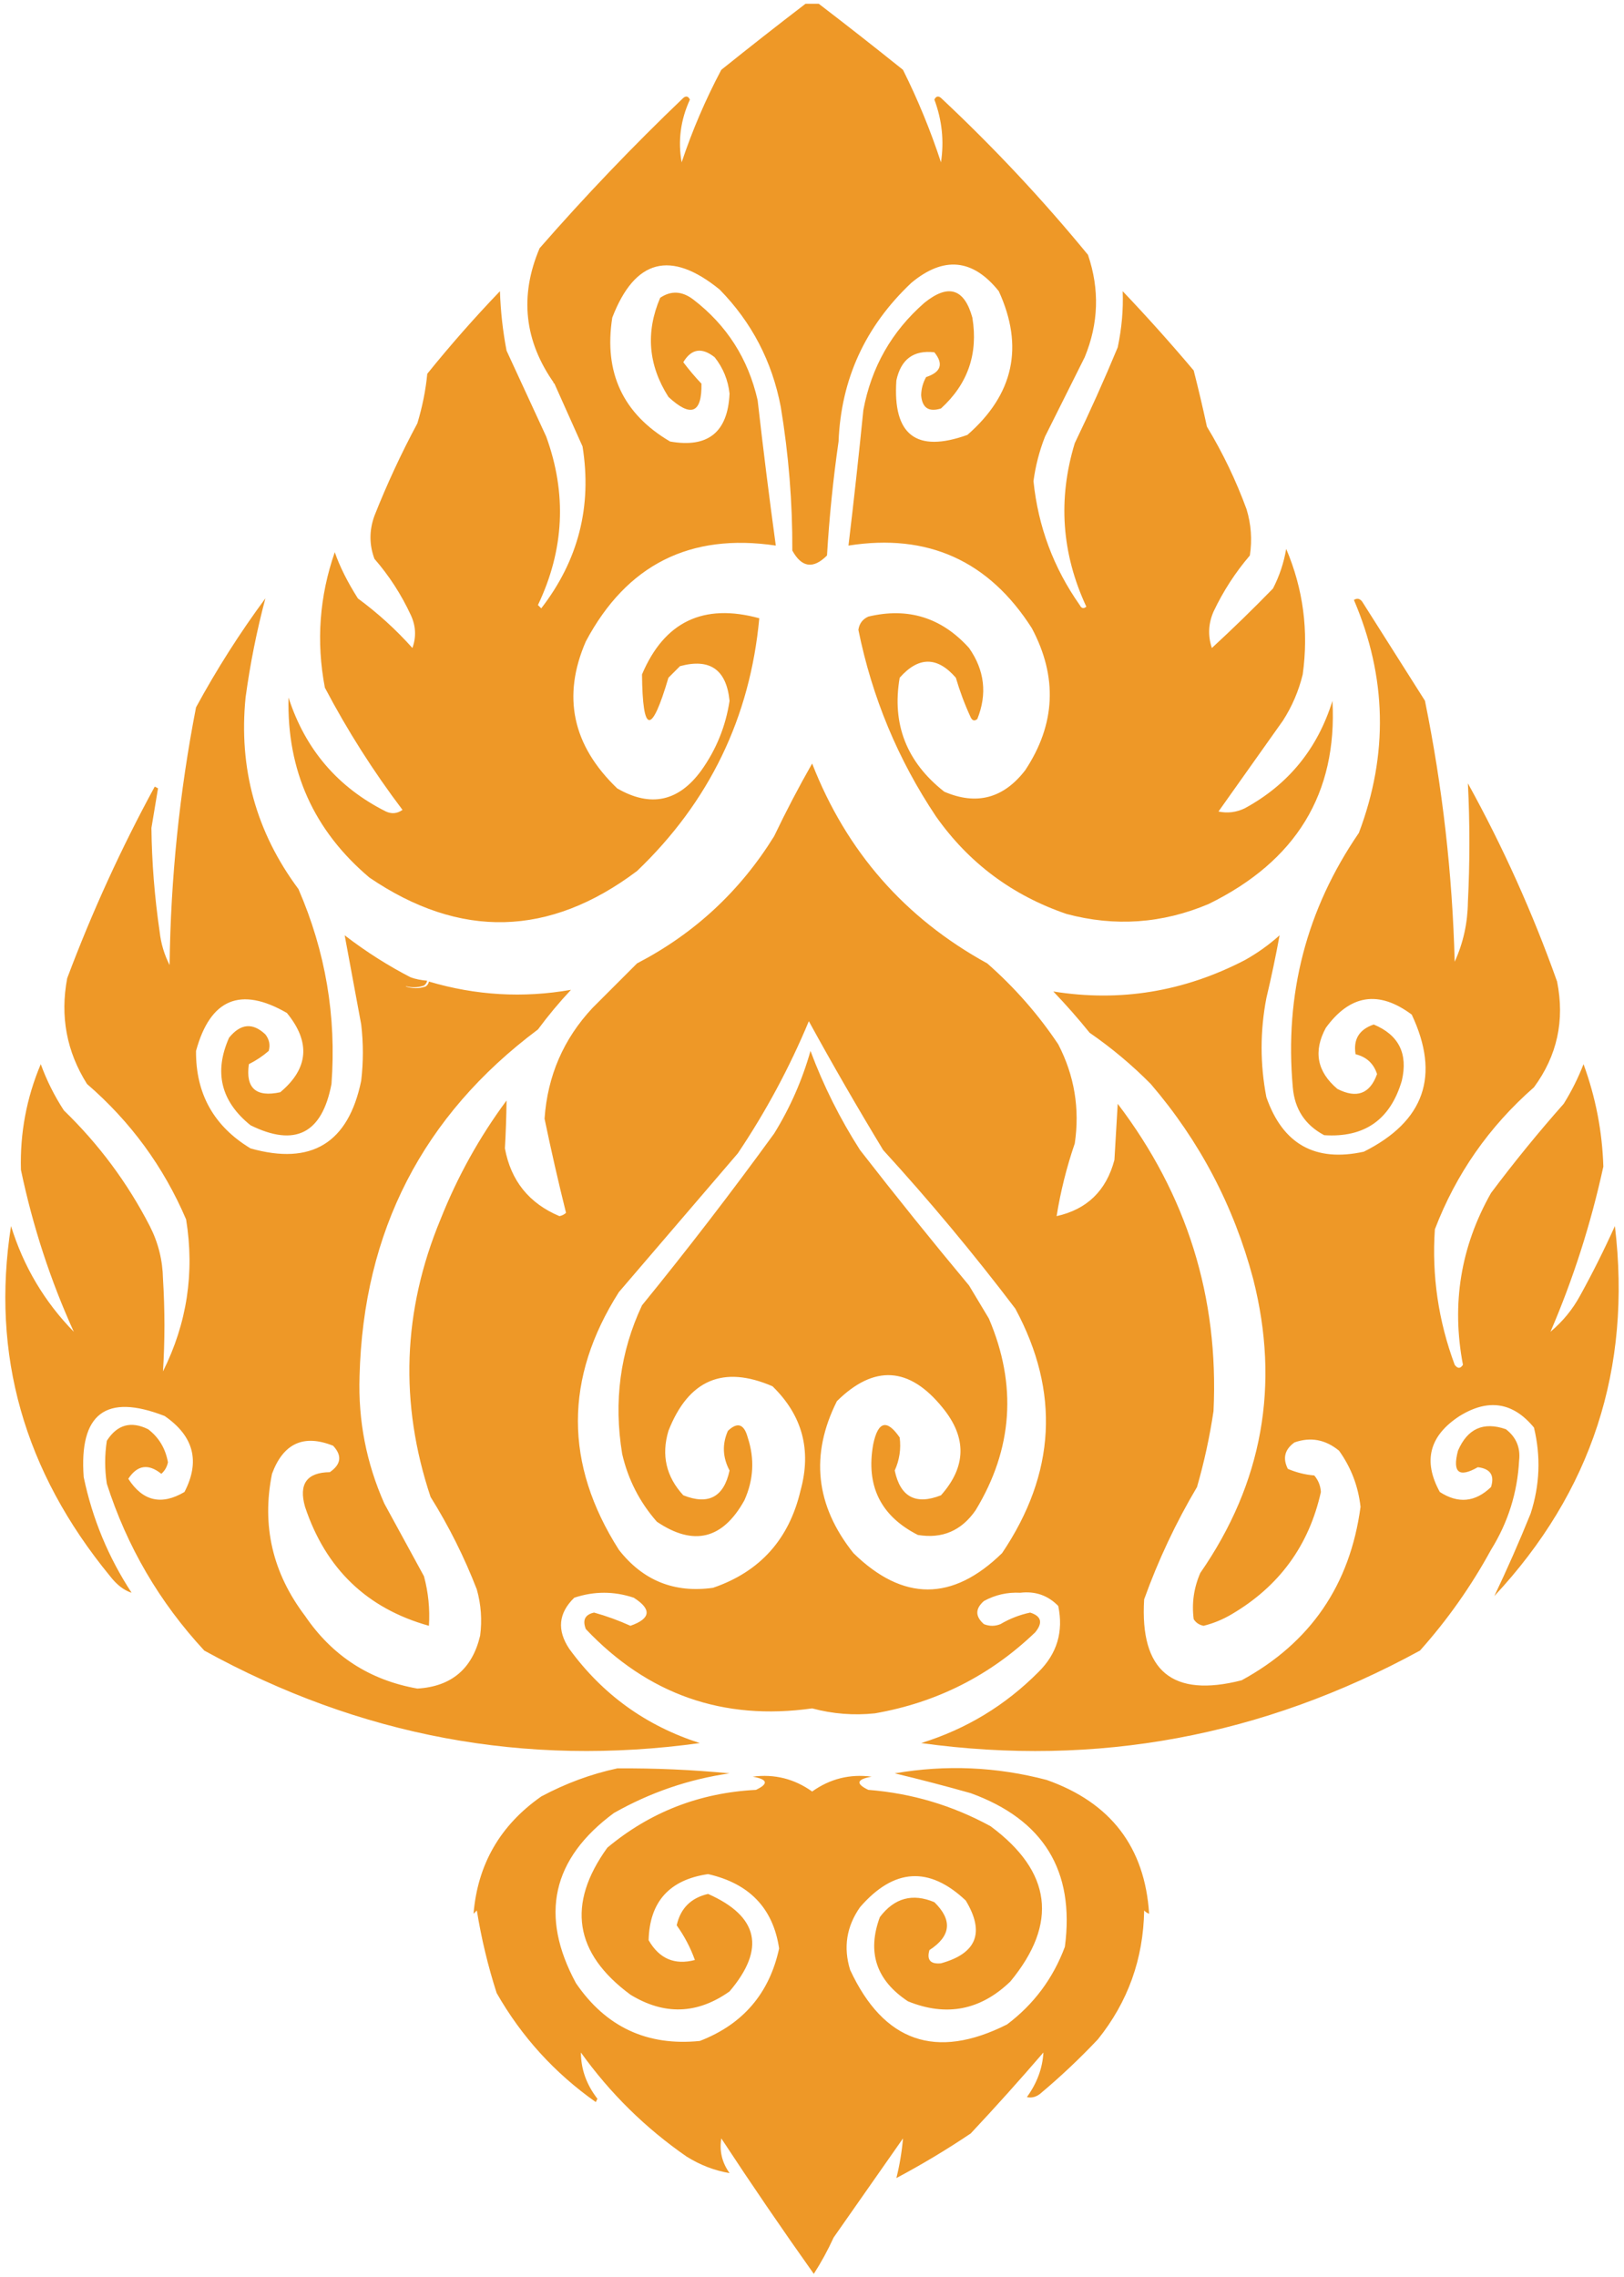 <?xml version="1.0" encoding="UTF-8" standalone="no" ?>
<!DOCTYPE svg PUBLIC "-//W3C//DTD SVG 1.1//EN" "http://www.w3.org/Graphics/SVG/1.1/DTD/svg11.dtd">
<svg xmlns="http://www.w3.org/2000/svg" xmlns:xlink="http://www.w3.org/1999/xlink" version="1.1" width="43.26" height="60.642" viewBox="140.224 58.156 43.26 60.642" xml:space="preserve">
<desc>Created with Fabric.js 5.3.0</desc>
<defs>
</defs>
<g transform="matrix(1 0 0 1 161.854 88.477)" id="suty7WXndoCsgPiN609Pj"  >
<g style=""   >
		<g transform="matrix(0.088 0 0 0.088 -0.036 -17.989)" id="eL5eLWpdvUCNGej2s9D_T"  >
<path style="stroke: none; stroke-width: 1; stroke-dasharray: none; stroke-linecap: butt; stroke-dashoffset: 0; stroke-linejoin: miter; stroke-miterlimit: 4; fill: rgb(238,152,39); fill-rule: evenodd; opacity: 1;"  transform=" translate(-246.049, -138.499)" d="M 244.5 -0.5 C 245.833 -0.5 247.167 -0.5 248.5 -0.5 C 257.022 6.026 265.522 12.693 274 19.5 C 278.519 28.557 282.352 37.89 285.5 47.5 C 286.481 41.039 285.815 34.705 283.5 28.5 C 284.002 27.479 284.668 27.312 285.5 28 C 301.433 42.929 316.266 58.762 330 75.5 C 333.555 85.956 333.221 96.289 329 106.5 C 325 114.5 321 122.5 317 130.5 C 315.285 134.86 314.118 139.36 313.5 144 C 314.919 157.762 319.586 170.262 327.5 181.5 C 328.002 182.521 328.668 182.688 329.5 182 C 322.014 165.935 320.847 149.435 326 132.5 C 330.608 122.952 334.941 113.285 339 103.5 C 340.222 97.707 340.722 92.04 340.5 86.5 C 347.891 94.27 355.058 102.271 362 110.5 C 363.439 116.125 364.772 121.792 366 127.5 C 370.802 135.437 374.802 143.77 378 152.5 C 379.393 157.095 379.726 161.761 379 166.5 C 374.586 171.656 370.919 177.323 368 183.5 C 366.421 187.12 366.255 190.786 367.5 194.5 C 373.819 188.682 379.986 182.682 386 176.5 C 387.947 172.716 389.28 168.716 390 164.5 C 395.163 176.661 396.829 189.327 395 202.5 C 393.771 207.529 391.771 212.196 389 216.5 C 382.5 225.667 376 234.833 369.5 244 C 372.257 244.584 374.923 244.25 377.5 243 C 390.659 235.827 399.493 224.994 404 210.5 C 405.515 238.509 393.015 259.009 366.5 272 C 352.481 277.922 338.147 278.922 323.5 275 C 307.087 269.391 293.92 259.557 284 245.5 C 272.476 228.275 264.642 209.441 260.5 189 C 260.777 187.108 261.777 185.775 263.5 185 C 275.535 182.123 285.702 185.289 294 194.5 C 298.712 201.242 299.545 208.409 296.5 216 C 295.668 216.688 295.002 216.521 294.5 215.5 C 292.702 211.605 291.202 207.605 290 203.5 C 284.384 197.029 278.717 197.029 273 203.5 C 270.585 217.532 275.085 229.032 286.5 238 C 296.262 242.195 304.428 240.029 311 231.5 C 320.196 217.607 320.862 203.274 313 188.5 C 299.962 168.065 281.462 159.732 257.5 163.5 C 259.131 149.856 260.631 136.19 262 122.5 C 264.42 109.49 270.586 98.656 280.5 90 C 287.723 84.178 292.557 85.678 295 94.5 C 296.802 105.429 293.635 114.596 285.5 122 C 281.803 123.154 279.803 121.821 279.5 118 C 279.542 116.033 280.042 114.199 281 112.5 C 285.506 111.021 286.339 108.521 283.5 105 C 277.212 104.266 273.378 107.099 272 113.5 C 270.868 130.047 278.034 135.547 293.5 130 C 307.516 117.777 310.683 103.277 303 86.5 C 295.123 76.664 286.29 75.831 276.5 84 C 262.576 97.156 255.242 113.156 254.5 132 C 252.857 143.4 251.69 154.9 251 166.5 C 246.833 170.667 243.333 170.167 240.5 165 C 240.562 150.475 239.395 135.975 237 121.5 C 234.376 107.75 228.209 95.917 218.5 86 C 203.664 73.949 192.831 76.782 186 94.5 C 183.395 111.117 189.229 123.617 203.5 132 C 214.977 134.026 220.977 129.193 221.5 117.5 C 221.047 113.393 219.547 109.726 217 106.5 C 213.102 103.416 209.935 103.916 207.5 108 C 209.212 110.272 211.046 112.439 213 114.5 C 213.144 123.48 209.811 124.814 203 118.5 C 196.89 108.904 196.057 98.904 200.5 88.5 C 203.782 86.277 207.115 86.443 210.5 89 C 220.644 96.778 227.144 106.944 230 119.5 C 231.7 134.479 233.534 149.146 235.5 163.5 C 209.527 159.634 190.36 169.301 178 192.5 C 170.76 209.146 173.927 223.979 187.5 237 C 197.617 242.839 206.117 241.005 213 231.5 C 217.498 225.171 220.331 218.171 221.5 210.5 C 220.558 201.038 215.558 197.538 206.5 200 C 205.333 201.167 204.167 202.333 203 203.5 C 197.857 220.925 195.19 220.591 195 202.5 C 201.759 186.539 213.592 180.872 230.5 185.5 C 227.725 215.552 215.392 241.052 193.5 262 C 166.943 281.975 139.943 282.642 112.5 264 C 95.638 249.75 87.472 231.584 88 209.5 C 93.071 225.183 102.904 236.683 117.5 244 C 119.259 244.798 120.926 244.631 122.5 243.5 C 113.655 231.81 105.822 219.477 99 206.5 C 96.346 192.562 97.346 178.896 102 165.5 C 103.49 169.819 105.823 174.486 109 179.5 C 115.014 183.926 120.514 188.926 125.5 194.5 C 126.711 191.124 126.544 187.791 125 184.5 C 122.121 178.295 118.454 172.628 114 167.5 C 112.413 163.215 112.413 158.882 114 154.5 C 117.786 144.927 122.12 135.593 127 126.5 C 128.531 121.413 129.531 116.413 130 111.5 C 136.961 102.87 144.295 94.537 152 86.5 C 152.195 92.564 152.861 98.564 154 104.5 C 157.983 113.136 161.983 121.803 166 130.5 C 172.299 147.799 171.465 164.799 163.5 181.5 C 163.833 181.833 164.167 182.167 164.5 182.5 C 175.743 167.943 179.91 151.61 177 133.5 C 174.155 127.145 171.321 120.812 168.5 114.5 C 159.357 101.65 157.857 87.983 164 73.5 C 177.771 57.727 192.271 42.561 207.5 28 C 208.332 27.312 208.998 27.479 209.5 28.5 C 206.668 34.692 205.835 41.026 207 47.5 C 210.218 37.85 214.218 28.516 219 19.5 C 227.478 12.693 235.978 6.026 244.5 -0.5 z" stroke-linecap="round" />
</g>
		<g transform="matrix(0.088 0 0 0.088 -6.715 -20.332)" id="q-8SjAxFcNFF3L2nOCC2q"  >
<path style="stroke: none; stroke-width: 1; stroke-dasharray: none; stroke-linecap: butt; stroke-dashoffset: 0; stroke-linejoin: miter; stroke-miterlimit: 4; fill: rgb(238,152,39); fill-rule: evenodd; opacity: 1;"  transform=" translate(-170.5, -112)" d="M 168.5 114.5 C 169.031 112.456 170.198 110.789 172 109.5 C 172.667 110.167 172.667 110.833 172 111.5 C 171.241 113.063 170.074 114.063 168.5 114.5 z" stroke-linecap="round" />
</g>
		<g transform="matrix(0.088 0 0 0.088 0 0.968)" id="hMTXFV2y8oJO2uFux-p7f"  >
<path style="stroke: none; stroke-width: 1; stroke-dasharray: none; stroke-linecap: butt; stroke-dashoffset: 0; stroke-linejoin: miter; stroke-miterlimit: 4; fill: rgb(238,152,39); fill-rule: evenodd; opacity: 1;"  transform=" translate(-246.458, -352.955)" d="M 125.5 293.5 C 125.047 294.458 124.381 295.292 123.5 296 C 125.5 296.667 127.5 296.667 129.5 296 C 130.056 295.617 130.389 295.117 130.5 294.5 C 144.692 298.712 159.025 299.545 173.5 297 C 169.928 300.815 166.595 304.815 163.5 309 C 128.622 335.084 110.622 370.084 109.5 414 C 109.061 427.408 111.561 440.242 117 452.5 C 121 459.833 125 467.167 129 474.5 C 130.325 479.401 130.825 484.401 130.5 489.5 C 111.755 484.26 99.255 472.26 93 453.5 C 91.025 446.58 93.525 443.08 100.5 443 C 103.932 440.633 104.265 437.966 101.5 435 C 92.581 431.43 86.414 434.263 83 443.5 C 79.836 459.188 83.169 473.521 93 486.5 C 101.252 498.624 112.586 505.958 127 508.5 C 137.281 507.888 143.614 502.555 146 492.5 C 146.624 487.777 146.29 483.11 145 478.5 C 141.211 468.716 136.545 459.383 131 450.5 C 121.534 422.14 122.534 394.14 134 366.5 C 139.131 353.565 145.798 341.565 154 330.5 C 153.941 335.287 153.774 340.12 153.5 345 C 155.317 354.802 160.817 361.636 170 365.5 C 170.772 365.355 171.439 365.022 172 364.5 C 169.666 355.135 167.499 345.635 165.5 336 C 166.402 323.04 171.235 311.873 180 302.5 C 184.5 298 189 293.5 193.5 289 C 210.85 279.984 224.684 267.151 235 250.5 C 238.578 243.009 242.412 235.676 246.5 228.5 C 256.881 255.128 274.548 275.295 299.5 289 C 307.784 296.278 314.951 304.444 321 313.5 C 325.889 322.949 327.556 332.949 326 343.5 C 323.536 350.69 321.703 358.023 320.5 365.5 C 329.701 363.468 335.534 357.801 338 348.5 C 338.333 342.833 338.667 337.167 339 331.5 C 359.972 359.076 369.638 390.076 368 424.5 C 366.844 432.278 365.178 439.945 363 447.5 C 356.59 458.32 351.257 469.653 347 481.5 C 345.682 503.186 355.515 511.352 376.5 506 C 397.324 494.656 409.324 477.156 412.5 453.5 C 411.809 447.259 409.642 441.592 406 436.5 C 401.866 433.108 397.366 432.275 392.5 434 C 389.542 436.128 388.876 438.794 390.5 442 C 393.044 443.092 395.711 443.759 398.5 444 C 399.718 445.438 400.385 447.105 400.5 449 C 396.89 465.204 387.89 477.537 373.5 486 C 370.826 487.588 367.992 488.755 365 489.5 C 363.674 489.245 362.674 488.578 362 487.5 C 361.371 482.672 362.038 478.005 364 473.5 C 382.839 446.303 388.172 416.636 380 384.5 C 374.129 362.422 363.795 342.755 349 325.5 C 343.296 319.738 337.129 314.572 330.5 310 C 327.019 305.685 323.353 301.518 319.5 297.5 C 339.706 300.744 359.04 297.577 377.5 288 C 381.278 285.888 384.778 283.388 388 280.5 C 386.848 286.788 385.515 293.121 384 299.5 C 382.073 309.51 382.073 319.51 384 329.5 C 388.953 343.726 398.786 349.226 413.5 346 C 431.857 336.803 436.69 322.969 428 304.5 C 418.022 297.069 409.356 298.402 402 308.5 C 398.152 315.608 399.318 321.774 405.5 327 C 411.362 329.988 415.362 328.488 417.5 322.5 C 416.468 319.302 414.301 317.302 411 316.5 C 410.258 311.992 412.091 308.992 416.5 307.5 C 424.078 310.655 426.911 316.321 425 324.5 C 421.539 336.308 413.706 341.808 401.5 341 C 395.709 337.926 392.543 333.093 392 326.5 C 389.457 298.334 396.124 272.667 412 249.5 C 420.966 225.795 420.466 202.295 410.5 179 C 411.449 178.383 412.282 178.549 413 179.5 C 419.333 189.5 425.667 199.5 432 209.5 C 437.306 235.562 440.306 261.895 441 288.5 C 443.581 282.836 444.914 276.836 445 270.5 C 445.603 258.446 445.603 246.446 445 234.5 C 455.629 253.759 464.629 273.759 472 294.5 C 474.359 306.283 472.025 316.95 465 326.5 C 451.405 338.411 441.405 352.745 435 369.5 C 434.052 383.49 436.052 397.157 441 410.5 C 441.893 411.711 442.726 411.711 443.5 410.5 C 439.984 392.065 442.817 374.732 452 358.5 C 458.955 349.21 466.288 340.21 474 331.5 C 476.384 327.675 478.384 323.675 480 319.5 C 483.675 329.543 485.675 339.876 486 350.5 C 482.227 367.814 476.894 384.48 470 400.5 C 473.718 397.384 476.718 393.718 479 389.5 C 482.788 382.631 486.288 375.631 489.5 368.5 C 494.634 411.596 482.467 448.929 453 480.5 C 456.861 472.426 460.528 464.093 464 455.5 C 466.774 446.904 467.107 438.237 465 429.5 C 458.676 421.808 451.176 420.641 442.5 426 C 433.335 431.948 431.335 439.615 436.5 449 C 442.062 452.601 447.229 452.101 452 447.5 C 453.123 443.945 451.789 441.945 448 441.5 C 442.261 444.772 440.261 443.105 442 436.5 C 444.873 429.811 449.707 427.644 456.5 430 C 459.616 432.4 460.949 435.567 460.5 439.5 C 459.982 449.22 457.149 458.22 452 466.5 C 446 477.498 438.833 487.665 430.5 497 C 382.948 522.981 332.615 532.315 279.5 525 C 293.137 520.767 304.971 513.6 315 503.5 C 320.624 497.959 322.624 491.292 321 483.5 C 317.88 480.292 314.046 478.959 309.5 479.5 C 305.589 479.297 301.922 480.13 298.5 482 C 295.833 484.333 295.833 486.667 298.5 489 C 300.167 489.667 301.833 489.667 303.5 489 C 306.309 487.342 309.309 486.175 312.5 485.5 C 315.91 486.582 316.41 488.582 314 491.5 C 300.36 504.57 284.194 512.737 265.5 516 C 259.083 516.674 252.75 516.174 246.5 514.5 C 219.591 518.303 196.758 510.303 178 490.5 C 176.92 487.763 177.754 486.096 180.5 485.5 C 184.275 486.555 187.942 487.888 191.5 489.5 C 197.674 487.326 198.007 484.493 192.5 481 C 186.5 479 180.5 479 174.5 481 C 169.701 485.657 169.201 490.823 173 496.5 C 183.038 510.275 196.204 519.775 212.5 525 C 159.655 532.299 109.655 522.966 62.5 497 C 48.929 482.359 39.096 465.526 33 446.5 C 32.333 442.167 32.333 437.833 33 433.5 C 36.116 428.609 40.282 427.442 45.5 430 C 48.747 432.479 50.747 435.812 51.5 440 C 51.22 441.395 50.553 442.562 49.5 443.5 C 45.559 440.336 42.226 440.836 39.5 445 C 43.855 451.783 49.522 453.116 56.5 449 C 61.309 439.734 59.309 432.067 50.5 426 C 32.737 419.076 24.57 425.243 26 444.5 C 28.63 457.092 33.464 468.759 40.5 479.5 C 38.183 478.769 36.016 477.102 34 474.5 C 7.916 442.728 -2.084 407.395 4 368.5 C 7.788 380.754 14.122 391.42 23 400.5 C 15.921 384.925 10.587 368.592 7 351.5 C 6.692 340.377 8.692 329.71 13 319.5 C 14.806 324.446 17.139 329.112 20 333.5 C 30.594 343.757 39.26 355.423 46 368.5 C 48.562 373.522 49.896 378.855 50 384.5 C 50.582 393.887 50.582 403.22 50 412.5 C 57.272 397.929 59.605 382.596 57 366.5 C 50.188 350.561 40.188 336.894 27 325.5 C 20.825 315.705 18.825 305.038 21 293.5 C 28.515 273.475 37.349 254.142 47.5 235.5 C 47.833 235.667 48.167 235.833 48.5 236 C 47.833 240 47.167 244 46.5 248 C 46.612 258.338 47.446 268.838 49 279.5 C 49.395 283.019 50.395 286.352 52 289.5 C 52.323 263.258 54.99 237.258 60 211.5 C 66.251 199.992 73.251 188.992 81 178.5 C 78.39 188.29 76.39 198.29 75 208.5 C 72.863 229.958 78.196 249.291 91 266.5 C 99.199 285.363 102.533 305.03 101 325.5 C 98.166 340.5 89.999 344.667 76.5 338 C 67.532 330.774 65.365 321.941 70 311.5 C 73.487 307.198 77.154 306.865 81 310.5 C 82.187 312.044 82.52 313.711 82 315.5 C 80.172 317.081 78.172 318.415 76 319.5 C 74.967 326.76 78.133 329.593 85.5 328 C 94.072 320.826 94.739 312.826 87.5 304 C 73.471 295.903 64.304 299.737 60 315.5 C 59.895 328.456 65.395 338.289 76.5 345 C 94.967 350.212 106.134 343.379 110 324.5 C 110.667 318.833 110.667 313.167 110 307.5 C 108.317 298.426 106.651 289.426 105 280.5 C 111.473 285.486 118.306 289.82 125.5 293.5 z M 245.5 306.5 C 252.641 319.531 260.141 332.531 268 345.5 C 282.087 360.916 295.42 376.916 308 393.5 C 321.583 418.702 320.25 443.369 304 467.5 C 289 482.167 274 482.167 259 467.5 C 247.507 453.091 245.841 437.758 254 421.5 C 265.282 410.379 275.949 411.046 286 423.5 C 293.369 432.504 293.203 441.337 285.5 450 C 277.852 453.01 273.185 450.51 271.5 442.5 C 272.944 439.29 273.444 435.957 273 432.5 C 269.133 426.89 266.467 427.557 265 434.5 C 262.713 447.092 267.213 456.258 278.5 462 C 285.873 463.233 291.706 460.733 296 454.5 C 307.253 435.948 308.586 416.615 300 396.5 C 298 393.167 296 389.833 294 386.5 C 282.76 373.016 271.76 359.35 261 345.5 C 254.93 336.027 249.93 326.027 246 315.5 C 243.494 324.354 239.827 332.688 235 340.5 C 222.151 358.194 208.818 375.527 195 392.5 C 188.383 406.59 186.383 421.59 189 437.5 C 190.8 445.254 194.3 452.087 199.5 458 C 210.61 465.5 219.444 463.334 226 451.5 C 228.789 445.28 229.123 438.946 227 432.5 C 225.899 428.4 223.899 427.733 221 430.5 C 219.226 434.513 219.393 438.513 221.5 442.5 C 219.773 450.53 215.106 453.03 207.5 450 C 202.303 444.348 200.803 437.848 203 430.5 C 209.065 415.04 219.565 410.54 234.5 417 C 243.527 425.789 246.36 436.289 243 448.5 C 239.541 463.309 230.707 473.142 216.5 478 C 204.784 479.651 195.284 475.817 188 466.5 C 171.461 440.534 171.461 414.534 188 388.5 C 200 374.5 212 360.5 224 346.5 C 232.464 333.909 239.63 320.575 245.5 306.5 z" stroke-linecap="round" />
</g>
		<g transform="matrix(0.088 0 0 0.088 -10.56 -4.155)" id="7DnKSw9EXCOxXakTpfygp"  >
<path style="stroke: none; stroke-width: 1; stroke-dasharray: none; stroke-linecap: butt; stroke-dashoffset: 0; stroke-linejoin: miter; stroke-miterlimit: 4; fill: rgb(238,152,39); fill-rule: evenodd; opacity: 1;"  transform=" translate(-127, -295)" d="M 125.5 293.5 C 127.117 294.038 128.784 294.371 130.5 294.5 C 130.389 295.117 130.056 295.617 129.5 296 C 127.5 296.667 125.5 296.667 123.5 296 C 124.381 295.292 125.047 294.458 125.5 293.5 z" stroke-linecap="round" />
</g>
		<g transform="matrix(0.088 0 0 0.088 -13.935 0.794)" id="DpSX7kT6kQeiCVlV5vdqt"  >
<path style="stroke: none; stroke-width: 1; stroke-dasharray: none; stroke-linecap: butt; stroke-dashoffset: 0; stroke-linejoin: miter; stroke-miterlimit: 4; fill: rgb(238,152,39); fill-rule: evenodd; opacity: 1;"  transform=" translate(-88.822, -350.978)" d="M 88.5 348.5 C 89.239 348.369 89.906 348.536 90.5 349 C 89.951 350.845 88.951 352.345 87.5 353.5 C 86.799 351.808 87.132 350.142 88.5 348.5 z" stroke-linecap="round" />
</g>
		<g transform="matrix(0.088 0 0 0.088 -0.018 23.51)" id="_a3hnw8CyCtB6GFy5jtsa"  >
<path style="stroke: none; stroke-width: 1; stroke-dasharray: none; stroke-linecap: butt; stroke-dashoffset: 0; stroke-linejoin: miter; stroke-miterlimit: 4; fill: rgb(238,152,39); fill-rule: evenodd; opacity: 1;"  transform=" translate(-246.25, -607.953)" d="M 187.5 531.5 C 198.858 531.414 210.191 531.914 221.5 533 C 209.115 534.795 197.448 538.795 186.5 545 C 167.748 558.839 163.915 576.006 175 596.5 C 184.056 609.779 196.556 615.612 212.5 614 C 225.547 608.956 233.547 599.622 236.5 586 C 234.688 573.844 227.521 566.344 215 563.5 C 203.292 565.2 197.292 571.867 197 583.5 C 200.213 589.111 204.879 591.111 211 589.5 C 209.698 585.826 207.864 582.326 205.5 579 C 206.642 573.858 209.809 570.691 215 569.5 C 230.288 576.264 232.455 586.097 221.5 599 C 211.749 605.929 201.749 606.262 191.5 600 C 174.495 587.453 172.161 572.62 184.5 555.5 C 197.444 544.706 212.444 538.873 229.5 538 C 233.38 536.143 233.046 534.81 228.5 534 C 235.087 533.14 241.087 534.64 246.5 538.5 C 251.913 534.64 257.913 533.14 264.5 534 C 259.954 534.81 259.62 536.143 263.5 538 C 276.625 539.031 288.958 542.697 300.5 549 C 319.028 562.726 321.028 578.393 306.5 596 C 297.454 604.725 287.12 606.725 275.5 602 C 265.891 595.643 263.058 587.143 267 576.5 C 271.389 570.712 276.889 569.212 283.5 572 C 289.033 577.417 288.533 582.25 282 586.5 C 281.14 589.478 282.307 590.812 285.5 590.5 C 296.325 587.511 298.825 581.178 293 571.5 C 281.904 561.028 271.237 561.695 261 573.5 C 256.896 579.353 255.896 585.687 258 592.5 C 268.16 614.33 283.993 619.83 305.5 609 C 313.61 602.886 319.443 595.053 323 585.5 C 326.049 562.506 316.549 547.006 294.5 539 C 286.799 536.826 279.132 534.826 271.5 533 C 287.008 530.342 302.341 531.009 317.5 535 C 336.878 541.845 347.211 555.345 348.5 575.5 C 347.914 575.291 347.414 574.957 347 574.5 C 346.753 589.196 342.086 602.196 333 613.5 C 327.469 619.366 321.635 624.866 315.5 630 C 314.241 630.982 312.908 631.315 311.5 631 C 314.571 626.752 316.237 622.252 316.5 617.5 C 309.352 625.816 302.019 633.982 294.5 642 C 287.249 646.877 279.749 651.377 272 655.5 C 272.977 651.583 273.643 647.583 274 643.5 C 267 653.5 260 663.5 253 673.5 C 251.254 677.327 249.254 680.993 247 684.5 C 237.419 671.007 228.086 657.34 219 643.5 C 218.383 647.323 219.217 650.823 221.5 654 C 216.945 653.235 212.612 651.568 208.5 649 C 196.021 640.354 185.354 629.854 176.5 617.5 C 176.52 622.549 178.186 627.215 181.5 631.5 C 181.333 631.833 181.167 632.167 181 632.5 C 168.528 623.697 158.528 612.697 151 599.5 C 148.359 591.292 146.359 582.958 145 574.5 C 144.667 574.833 144.333 575.167 144 575.5 C 145.24 560.53 152.073 548.696 164.5 540 C 171.88 536.044 179.547 533.211 187.5 531.5 z" stroke-linecap="round" />
</g>
</g>
</g>
</svg>